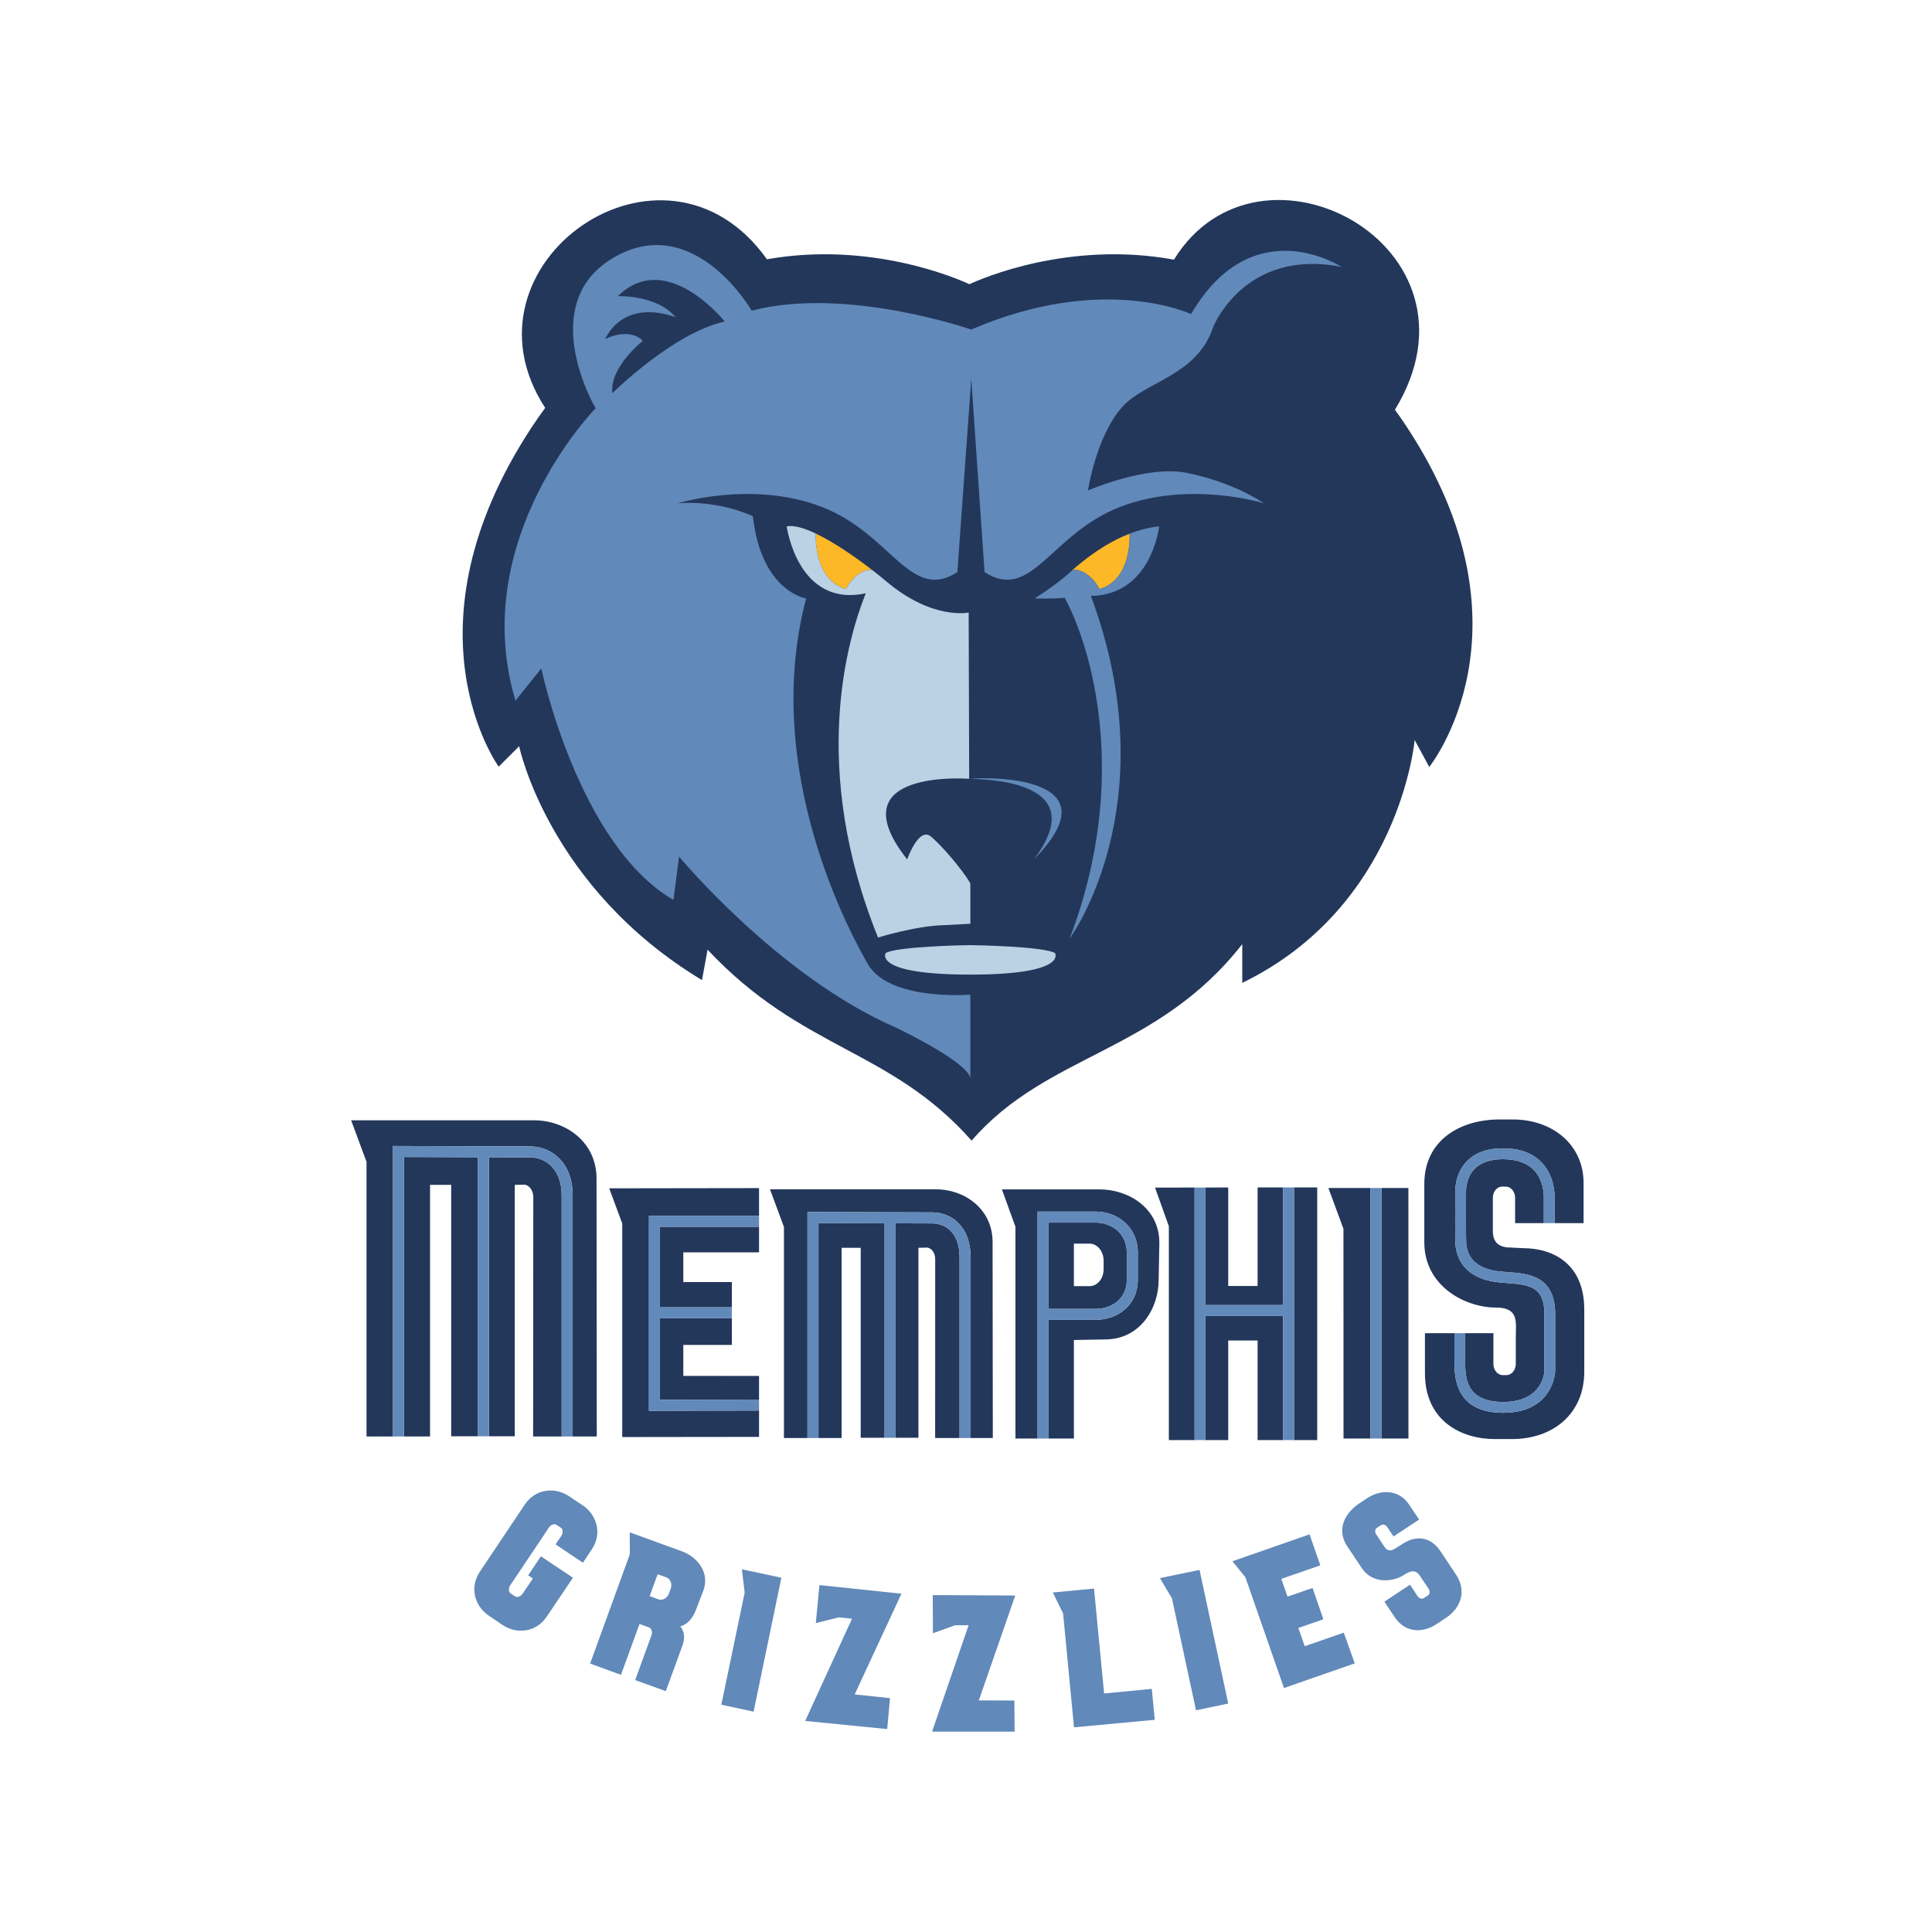 <?xml version="1.0" encoding="UTF-8"?>
<svg width="512px" height="512px" viewBox="0 0 512 512" version="1.1" xmlns="http://www.w3.org/2000/svg" xmlns:xlink="http://www.w3.org/1999/xlink">
    <!-- Generator: Sketch 42 (36781) - http://www.bohemiancoding.com/sketch -->
    <title>memphis-grizzlies</title>
    <desc>Created with Sketch.</desc>
    <defs></defs>
    <g id="NBA" stroke="none" stroke-width="1" fill="none" fill-rule="evenodd">
        <g id="memphis-grizzlies">
            <g id="svg" transform="translate(92, 53)">
                <g id="Group">
                    <path d="M72.896,271.224 L72.896,327.832 C76.089,327.832 109.156,327.788 109.156,327.788 L109.156,320.806 L79.974,320.874 L79.974,269.186 L109.156,269.186 L109.156,261.86 L69.448,261.919 L72.896,271.224 L72.896,271.224 Z M154.994,271.224 C154.994,271.224 150.703,271.194 145.342,271.189 L145.342,328.021 L151.396,328.021 L151.396,277.68 L153.564,277.627 C154.828,277.627 155.837,278.997 155.837,280.668 L155.822,328.089 L162.297,328.089 L162.297,280.201 C162.297,274.023 158.923,271.224 154.994,271.224 L154.994,271.224 Z M124.907,328.087 L131.037,328.087 L131.037,277.678 L136.096,277.678 L136.096,328.02 L142.421,328.02 L142.421,271.187 C134.817,271.15 126.34,271.126 124.907,271.119 L124.907,328.087 L124.907,328.087 Z M48.395,253.706 C48.395,253.706 43.576,253.706 37.584,253.676 L37.584,327.629 L44.421,327.629 L44.421,261.002 L46.83,260.95 C48.199,260.95 49.33,262.44 49.33,264.283 L49.284,327.681 L56.844,327.681 L56.844,263.762 C56.844,257.18 52.913,253.706 48.395,253.706 L48.395,253.706 Z M82.88,293.454 L101.944,293.454 L101.944,286.76 L89.084,286.76 L89.084,278.884 L109.156,278.884 L109.156,272.098 L82.88,272.098 L82.88,293.454 L82.88,293.454 Z M156.002,262.169 L112.048,262.169 L115.751,272.151 L115.751,328.087 L121.986,328.087 L121.986,268.202 L154.994,268.291 C160.491,268.291 165.234,272.384 165.234,280.2 L165.234,328.087 L171.106,328.087 L171.047,276.152 C171.045,267.343 163.577,262.169 156.002,262.169 L156.002,262.169 Z M241.277,287.805 L233.492,287.805 L233.492,261.696 L227.454,261.711 L227.454,292.853 L248.009,292.853 L248.009,261.68 L241.277,261.68 L241.277,287.805 L241.277,287.805 Z M89.084,303.414 L101.944,303.414 L101.944,296.356 L82.88,296.356 L82.88,317.955 C85.229,317.947 104.881,317.903 109.156,317.887 L109.156,311.643 L89.084,311.621 L89.084,303.414 L89.084,303.414 Z M15.072,327.681 L21.968,327.681 L21.968,261.002 L27.569,261.002 L27.569,327.629 L34.662,327.629 L34.662,253.676 C26.139,253.644 16.533,253.63 15.072,253.615 L15.072,327.681 L15.072,327.681 Z M49.511,243.888 L1.053,243.888 L5.134,254.893 L5.134,327.681 L12.15,327.681 L12.15,250.696 L48.395,250.802 C54.374,250.802 59.764,255.271 59.764,263.762 L59.764,327.681 L66.149,327.681 L66.088,259.309 C66.09,249.605 57.868,243.888 49.511,243.888 L49.511,243.888 Z M274.104,261.836 L274.104,328.223 L281.256,328.223 L281.241,261.836 L274.104,261.836 L274.104,261.836 Z M264.029,272.662 L264.046,328.224 L271.198,328.224 L271.198,261.838 L260.039,261.838 L264.029,272.662 L264.029,272.662 Z M304.447,293.515 C310.651,293.515 309.701,297.464 309.701,301.533 L309.701,308.438 C309.701,310.087 308.587,311.418 307.231,311.418 L306.238,311.418 C304.882,311.418 303.768,310.087 303.768,308.438 L303.768,300.314 L296.283,300.314 L296.283,307.498 C296.283,311.892 296.283,318.532 306.373,318.532 C316.883,318.532 317.274,310.642 317.29,310.348 L317.29,295.257 C317.29,288.118 313.556,287.47 307.487,287.029 C305.664,286.885 303.797,286.743 302.141,286.298 C294.988,284.319 294.116,279.356 293.783,277.488 C293.557,276.256 293.632,266.44 293.662,263.301 C293.647,262.971 293.376,258.411 296.538,254.966 C298.752,252.536 302.035,251.318 306.297,251.318 C310.845,251.318 314.353,252.649 316.748,255.282 C319.683,258.502 319.985,262.685 319.985,264.28 C319.985,264.596 319.969,264.769 319.969,264.88 L319.969,271.146 L327.665,271.146 L327.665,260.502 C327.665,250.406 319.517,243.667 308.872,243.667 L305.408,243.667 C294.929,243.667 285.456,249.174 285.456,260.757 L285.456,276.254 C285.458,287.677 296.059,293.515 304.447,293.515 L304.447,293.515 Z M199.4,262.198 L173.515,262.198 L177.098,272.098 L177.098,328.229 L182.97,328.229 L182.97,268.087 L198.42,268.087 C203.932,268.087 209.533,271.983 209.533,278.994 L209.533,286.11 C209.533,293.107 203.93,296.77 198.42,296.77 L185.894,296.77 L185.894,328.229 L192.594,328.229 L192.594,302.12 C192.594,302.12 200.861,301.963 200.89,301.963 C210.092,301.963 215.06,293.816 215.06,286.112 L215.239,276.349 C215.241,267.155 207.065,262.198 199.4,262.198 L199.4,262.198 Z M311.583,277.778 L308.316,277.61 C305.334,277.61 303.619,276.34 303.619,273.233 L303.619,264.447 C303.619,262.791 304.718,261.467 306.057,261.467 L307.052,261.467 C308.406,261.467 309.52,262.791 309.52,264.447 L309.52,271.15 L317.126,271.15 L317.126,264.725 C317.141,264.681 317.412,260.256 314.641,257.224 C312.802,255.223 310.002,254.2 306.297,254.2 C302.864,254.2 300.288,255.118 298.632,256.909 C296.283,259.468 296.51,263.049 296.51,263.099 L296.51,263.16 L296.51,263.219 C296.479,269.283 296.479,276.151 296.586,276.971 C296.887,278.611 297.503,282.018 302.895,283.508 C304.266,283.885 305.936,284.012 307.683,284.14 C312.938,284.516 320.135,285.057 320.135,295.257 L320.135,310.385 C320.135,310.497 319.699,321.405 306.373,321.405 C293.437,321.405 293.437,311.664 293.437,307.496 L293.437,300.312 L285.622,300.312 L285.622,310.918 C285.622,323.556 295.259,328.37 304.113,328.37 L308.647,328.37 C319.746,328.37 327.846,321.524 327.846,310.51 L327.846,294.037 C327.846,282.057 319.776,277.778 311.583,277.778 L311.583,277.778 Z M217.756,271.955 L217.756,328.637 L224.576,328.637 L224.576,261.711 L214.097,261.726 L217.756,271.955 L217.756,271.955 Z M206.613,286.112 L206.613,278.995 C206.613,273.663 202.366,271.006 198.42,271.006 L185.894,271.006 L185.894,293.86 L198.42,293.86 C202.366,293.86 206.613,291.438 206.613,286.112 L206.613,286.112 Z M192.594,287.842 L192.594,276.573 L196.721,276.573 C198.799,276.573 200.47,278.605 200.47,281.103 L200.47,283.322 C200.47,285.857 198.828,287.844 196.721,287.844 L192.594,287.844 L192.594,287.842 Z M250.929,328.635 L257.074,328.635 L257.074,261.679 L250.929,261.679 L250.929,328.635 L250.929,328.635 Z M227.454,328.635 L233.492,328.635 L233.492,302.24 L241.277,302.24 L241.277,328.635 L248.009,328.635 L248.009,295.756 L227.454,295.756 L227.454,328.635 L227.454,328.635 Z" id="Shape" fill="#23375B"></path>
                    <path d="M121.986,328.087 L121.986,268.202 L154.994,268.291 C160.482,268.291 165.234,272.384 165.234,280.2 L165.234,328.087 L162.299,328.087 L162.299,280.2 C162.299,274.025 158.925,271.224 154.996,271.224 C154.996,271.224 150.705,271.194 145.344,271.189 L145.344,328.021 L142.422,328.021 L142.422,271.189 C134.818,271.151 126.341,271.128 124.909,271.121 L124.909,328.089 L121.986,328.089 L121.986,328.087 Z M109.156,272.098 L82.88,272.098 L82.88,293.454 L101.944,293.454 L101.944,296.358 L82.88,296.358 L82.88,317.955 C85.229,317.947 104.881,317.903 109.156,317.887 L109.156,320.806 L79.974,320.874 L79.974,269.186 L109.156,269.186 L109.156,272.098 L109.156,272.098 Z M12.15,327.681 L12.15,250.696 L48.395,250.802 C54.374,250.802 59.764,255.271 59.764,263.762 L59.764,327.681 L56.842,327.681 L56.842,263.762 C56.842,257.18 52.912,253.706 48.394,253.706 C48.394,253.706 43.574,253.706 37.582,253.676 L37.582,327.629 L34.66,327.629 L34.66,253.676 C26.137,253.644 16.531,253.63 15.07,253.615 L15.07,327.681 L12.15,327.681 L12.15,327.681 Z M271.198,261.836 L274.106,261.836 L274.106,328.223 L271.198,328.223 L271.198,261.836 L271.198,261.836 Z M182.97,328.229 L182.97,268.087 L198.42,268.087 C203.932,268.087 209.533,271.983 209.533,278.994 L209.533,286.11 C209.533,293.107 203.93,296.77 198.42,296.77 L185.894,296.77 L185.894,328.229 L182.97,328.229 L182.97,328.229 Z M296.284,300.314 L296.284,307.498 C296.284,311.892 296.284,318.532 306.375,318.532 C316.885,318.532 317.276,310.642 317.291,310.348 L317.291,295.257 C317.291,288.118 313.557,287.47 307.489,287.029 C305.666,286.885 303.799,286.743 302.143,286.298 C294.989,284.319 294.118,279.356 293.784,277.488 C293.559,276.256 293.634,266.44 293.664,263.301 C293.649,262.971 293.378,258.411 296.54,254.966 C298.754,252.536 302.036,251.318 306.299,251.318 C310.847,251.318 314.355,252.649 316.75,255.282 C319.685,258.502 319.986,262.685 319.986,264.28 C319.986,264.596 319.971,264.769 319.971,264.88 L319.971,271.146 L317.126,271.146 L317.126,264.721 C317.141,264.677 317.412,260.253 314.641,257.221 C312.802,255.22 310.002,254.197 306.297,254.197 C302.864,254.197 300.288,255.115 298.632,256.906 C296.283,259.465 296.51,263.045 296.51,263.096 L296.51,263.157 L296.51,263.216 C296.479,269.279 296.479,276.147 296.586,276.968 C296.887,278.608 297.503,282.014 302.895,283.504 C304.266,283.881 305.936,284.008 307.683,284.137 C312.938,284.512 320.135,285.053 320.135,295.253 L320.135,310.382 C320.135,310.493 319.699,321.402 306.373,321.402 C293.437,321.402 293.437,311.66 293.437,307.493 L293.437,300.308 L296.284,300.308 L296.284,300.314 Z M206.613,286.112 L206.613,278.995 C206.613,273.663 202.366,271.006 198.42,271.006 L185.894,271.006 L185.894,293.86 L198.42,293.86 C202.366,293.86 206.613,291.438 206.613,286.112 L206.613,286.112 Z M224.578,328.635 L224.578,261.709 L227.454,261.709 L227.454,292.852 L248.009,292.852 L248.009,261.679 L250.931,261.679 L250.931,328.635 L248.009,328.635 L248.009,295.756 L227.454,295.756 L227.454,328.635 L224.578,328.635 L224.578,328.635 Z" id="Shape" fill="#6189B9"></path>
                    <path d="M280.835,60.163 C279.797,58.568 278.743,57.068 277.673,55.583 C304.115,12.262 241.715,-20.955 219.112,15.811 C191.285,10.697 168.034,20.855 164.902,22.319 C161.784,20.863 138.791,10.836 111.249,15.71 C83.948,-22.651 27.646,16.997 52.477,55.087 C51.287,56.723 50.113,58.394 48.939,60.165 C13.672,113.816 40.16,150.175 40.16,150.175 L45.58,144.757 C45.58,144.757 53.291,182.163 94.037,206.738 L95.513,198.675 C120.599,225.444 143.834,224.818 165.488,249.282 C185.501,226.112 214.577,226.112 237.211,197.207 L237.211,207.474 C279.073,187.115 282.897,143.108 282.897,143.108 L286.766,150.247 C286.768,150.249 316.13,113.814 280.835,60.163" id="Shape" fill="#23375B"></path>
                    <path d="M192.098,98.167 C194.07,97.453 197.533,99.522 199.385,103.121 C207.864,100.656 207.412,89.239 207.359,88.429 C200.612,91.043 195.063,95.549 192.098,98.167" id="Shape" fill="#FDB827"></path>
                    <path d="M165.232,153.39 C167.566,153.021 204.744,151.678 181.977,174.765 C197.848,153.758 169.058,153.604 165.232,153.39 M229.546,33.568 C229.546,33.568 237.905,12.684 263.518,17.733 C263.518,17.733 240.011,2.263 223.642,30.234 C223.642,30.234 200.423,19.218 165.398,34.337 C165.398,34.337 132.223,22.783 107.213,29.331 C107.213,29.331 92.637,4.04 72.097,14.464 C51.573,24.87 62.264,48.958 65.848,55.197 C65.848,55.197 31.801,89.838 44.6,132.682 L51.452,124.148 C51.452,124.148 61.209,170.787 86.463,185.493 L87.968,174.025 C87.968,174.025 114.306,205.773 145.28,219.257 C148.201,220.634 164.66,228.78 165.156,232.806 L165.156,210.588 C165.156,210.588 143.638,212.375 137.975,202.471 C134.121,195.732 109.441,151.71 121.637,105.597 C121.637,105.597 109.756,103.833 107.513,83.796 C107.513,83.796 98.643,79.494 87.637,80.385 C87.637,80.385 107.332,74.224 125.808,81.341 C144.254,88.491 149.193,106.66 161.708,98.627 L165.398,47.433 L168.921,98.627 C181.435,106.66 186.374,88.49 204.82,81.341 C223.297,74.224 242.978,80.385 242.978,80.385 C242.978,80.385 235.117,74.829 222.454,72.306 C211.867,70.189 196.326,76.982 196.326,76.982 C196.326,76.982 198.479,62.453 205.541,54.697 C211.598,48.045 225.299,46.579 229.546,33.568 M70.276,51.208 C69.522,44.238 78.347,37.336 78.347,37.336 C74.718,33.578 68.363,36.837 68.363,36.837 C74.115,25.584 87.02,31.082 87.02,31.082 C82.142,25.105 71.765,25.48 71.765,25.48 C84.595,12.801 100.046,32.198 100.046,32.198 C86.267,35.295 70.276,51.208 70.276,51.208 M207.366,88.429 L207.366,88.429 C207.261,88.469 207.172,88.508 207.095,88.545 C207.17,88.508 207.261,88.463 207.366,88.429 M197.096,104.93 C217.665,160.224 191.465,195.733 191.465,195.733 C207.607,153.552 197.232,118.455 190.156,105.416 C186.556,105.769 182.205,105.578 182.205,105.578 C182.205,105.578 187.641,102.204 191.18,98.999 C191.451,98.754 191.768,98.47 192.13,98.153 C192.13,98.16 192.099,98.16 192.099,98.169 C194.071,97.455 197.535,99.523 199.387,103.122 C207.866,100.667 207.414,89.276 207.368,88.43 C209.822,87.468 212.473,86.775 215.183,86.497 C215.182,86.496 213.238,104.675 197.096,104.93" id="Shape" fill="#6189B9"></path>
                    <path d="M124.2,88.403 C124.154,89.242 123.711,100.665 132.181,103.117 C134.003,99.582 137.271,97.539 139.259,98.142 C134.695,94.627 129.033,90.705 124.2,88.403" id="Shape" fill="#FDB827"></path>
                    <path d="M165.158,205.279 C139.228,205.279 142.707,199.578 142.707,199.578 C145.522,197.832 163.668,197.47 165.129,197.47 C166.574,197.47 184.78,197.832 187.595,199.578 C187.595,199.578 191.087,205.279 165.158,205.279 M124.213,88.413 C124.213,88.413 124.191,88.407 124.191,88.398 C124.191,88.407 124.213,88.413 124.213,88.413 M165.158,181.297 L165.158,191.806 L158.006,192.183 C150.492,192.402 140.689,195.456 140.689,195.456 C122.499,150.442 132.587,116.373 137.437,104.223 C119.398,108.135 116.484,86.501 116.484,86.501 C118.358,86.12 121.1,86.929 124.195,88.4 C124.158,89.249 123.721,100.665 132.183,103.122 C134.004,99.586 137.258,97.536 139.23,98.131 C140.57,99.177 141.835,100.188 142.934,101.11 C155.175,111.426 164.707,109.324 164.707,109.324 C164.707,109.324 164.843,148.57 164.843,153.391 C164.843,153.391 129.366,150.619 148.413,174.752 C148.413,174.752 151.485,165.932 154.737,168.716 C159.24,172.587 165.158,180.467 165.158,181.297" id="Shape" fill="#BBD1E4"></path>
                    <path d="M85.725,368.077 L85.319,369.22 C84.852,370.538 83.588,371.245 82.458,370.83 L80.17,369.988 L82.279,364.187 L84.598,365.022 C85.695,365.42 86.208,366.798 85.725,368.077 M88.706,358.109 L74.883,353.091 L74.914,358.883 L64.388,387.868 L72.566,390.848 L77.475,377.375 L79.96,378.27 C80.683,378.532 80.969,379.481 80.637,380.399 L76.331,392.24 L84.446,395.172 L88.889,382.985 C89.582,381.076 89.355,379.3 88.287,377.999 C88.287,377.999 91.027,377.526 92.488,373.477 L94.416,368.468 C96.146,363.715 92.788,359.592 88.706,358.109" id="Shape" fill="#6189B9"></path>
                    <path d="M257.901,361.824 L255.041,353.617 L234.608,360.749 L238.027,364.962 L248.266,394.344 C249.893,393.772 267.029,387.807 267.029,387.807 L264.107,379.674 L253.763,383.263 C253.477,382.42 252.077,378.426 252.077,378.426 L258.702,376.126 L255.841,367.828 L249.201,370.122 L247.559,365.42 L257.901,361.824 L257.901,361.824 Z" id="Shape" fill="#6189B9"></path>
                    <polygon id="Shape" fill="#6189B9" points="200.604 395.788 197.924 367.987 187.008 369.024 189.733 374.57 192.624 404.757 214.022 402.769 213.238 394.564"></polygon>
                    <polygon id="Shape" fill="#6189B9" points="105.346 369.085 104.608 362.885 115.074 365.114 107.711 400.603 99.157 398.768"></polygon>
                    <polygon id="Shape" fill="#6189B9" points="218.584 370.582 215.393 365.217 225.888 363.037 233.492 398.453 224.954 400.243"></polygon>
                    <polygon id="Shape" fill="#6189B9" points="146.891 369.349 125.163 367.069 124.2 377.134 130.282 375.615 133.791 375.977 121.383 403.064 143.113 405.223 143.865 397.023 134.499 396.038"></polygon>
                    <polygon id="Shape" fill="#6189B9" points="177.052 369.829 155.189 369.716 155.235 379.834 161.122 377.705 164.692 377.705 155.008 405.9 176.888 405.9 176.814 397.655 167.4 397.625"></polygon>
                    <path d="M284.885,365.488 L286.602,368.068 C287.008,368.692 286.934,369.443 286.436,369.792 L285.337,370.514 C284.825,370.844 284.088,370.634 283.68,370.01 L281.663,366.962 L274.886,371.461 L277.507,375.434 C280.64,380.157 285.442,379.571 288.757,377.374 L291.15,375.779 C295.338,373.025 296.631,368.468 293.906,364.36 L289.81,358.192 C286.844,353.723 282.763,354.116 279.706,356.147 L277.718,357.373 C276.605,358.11 275.64,358.056 274.886,356.915 L272.703,353.62 C272.281,353.004 272.373,352.237 272.87,351.892 L273.984,351.185 C274.48,350.853 275.218,351.065 275.626,351.673 L277.297,354.176 L284.088,349.686 L281.407,345.722 C278.922,341.93 274.209,341.441 270.233,344.081 L268.231,345.421 C264.315,348.007 262.132,352.409 265.009,356.734 L268.862,362.526 C271.679,366.79 277.099,366.348 280.232,364.278 C283.079,362.376 283.894,363.969 284.885,365.488" id="Shape" fill="#6189B9"></path>
                    <path d="M52.883,375.434 C49.948,379.796 44.736,380.022 41.183,377.638 L37.538,375.163 C33.983,372.794 32.252,367.881 35.173,363.511 L47.07,345.734 C50.007,341.364 55.231,341.115 58.77,343.493 L62.43,345.937 C65.983,348.306 67.76,353.219 64.839,357.603 L62.474,361.139 L55.231,356.28 L56.722,354.083 C57.264,353.263 57.233,352.262 56.647,351.871 L55.488,351.095 C54.901,350.706 53.968,351.065 53.409,351.887 C53.409,351.887 52.837,352.773 51.948,354.099 C50.322,356.514 43.26,367.052 43.26,367.052 C42.718,367.879 42.731,368.872 43.32,369.264 L44.48,370.054 C45.052,370.438 46,370.091 46.559,369.264 L49.223,365.322 L47.974,364.473 L51.332,359.446 L59.84,365.119 L52.883,375.434 L52.883,375.434 Z" id="Shape" fill="#6189B9"></path>
                </g>
            </g>
        </g>
    </g>
</svg>